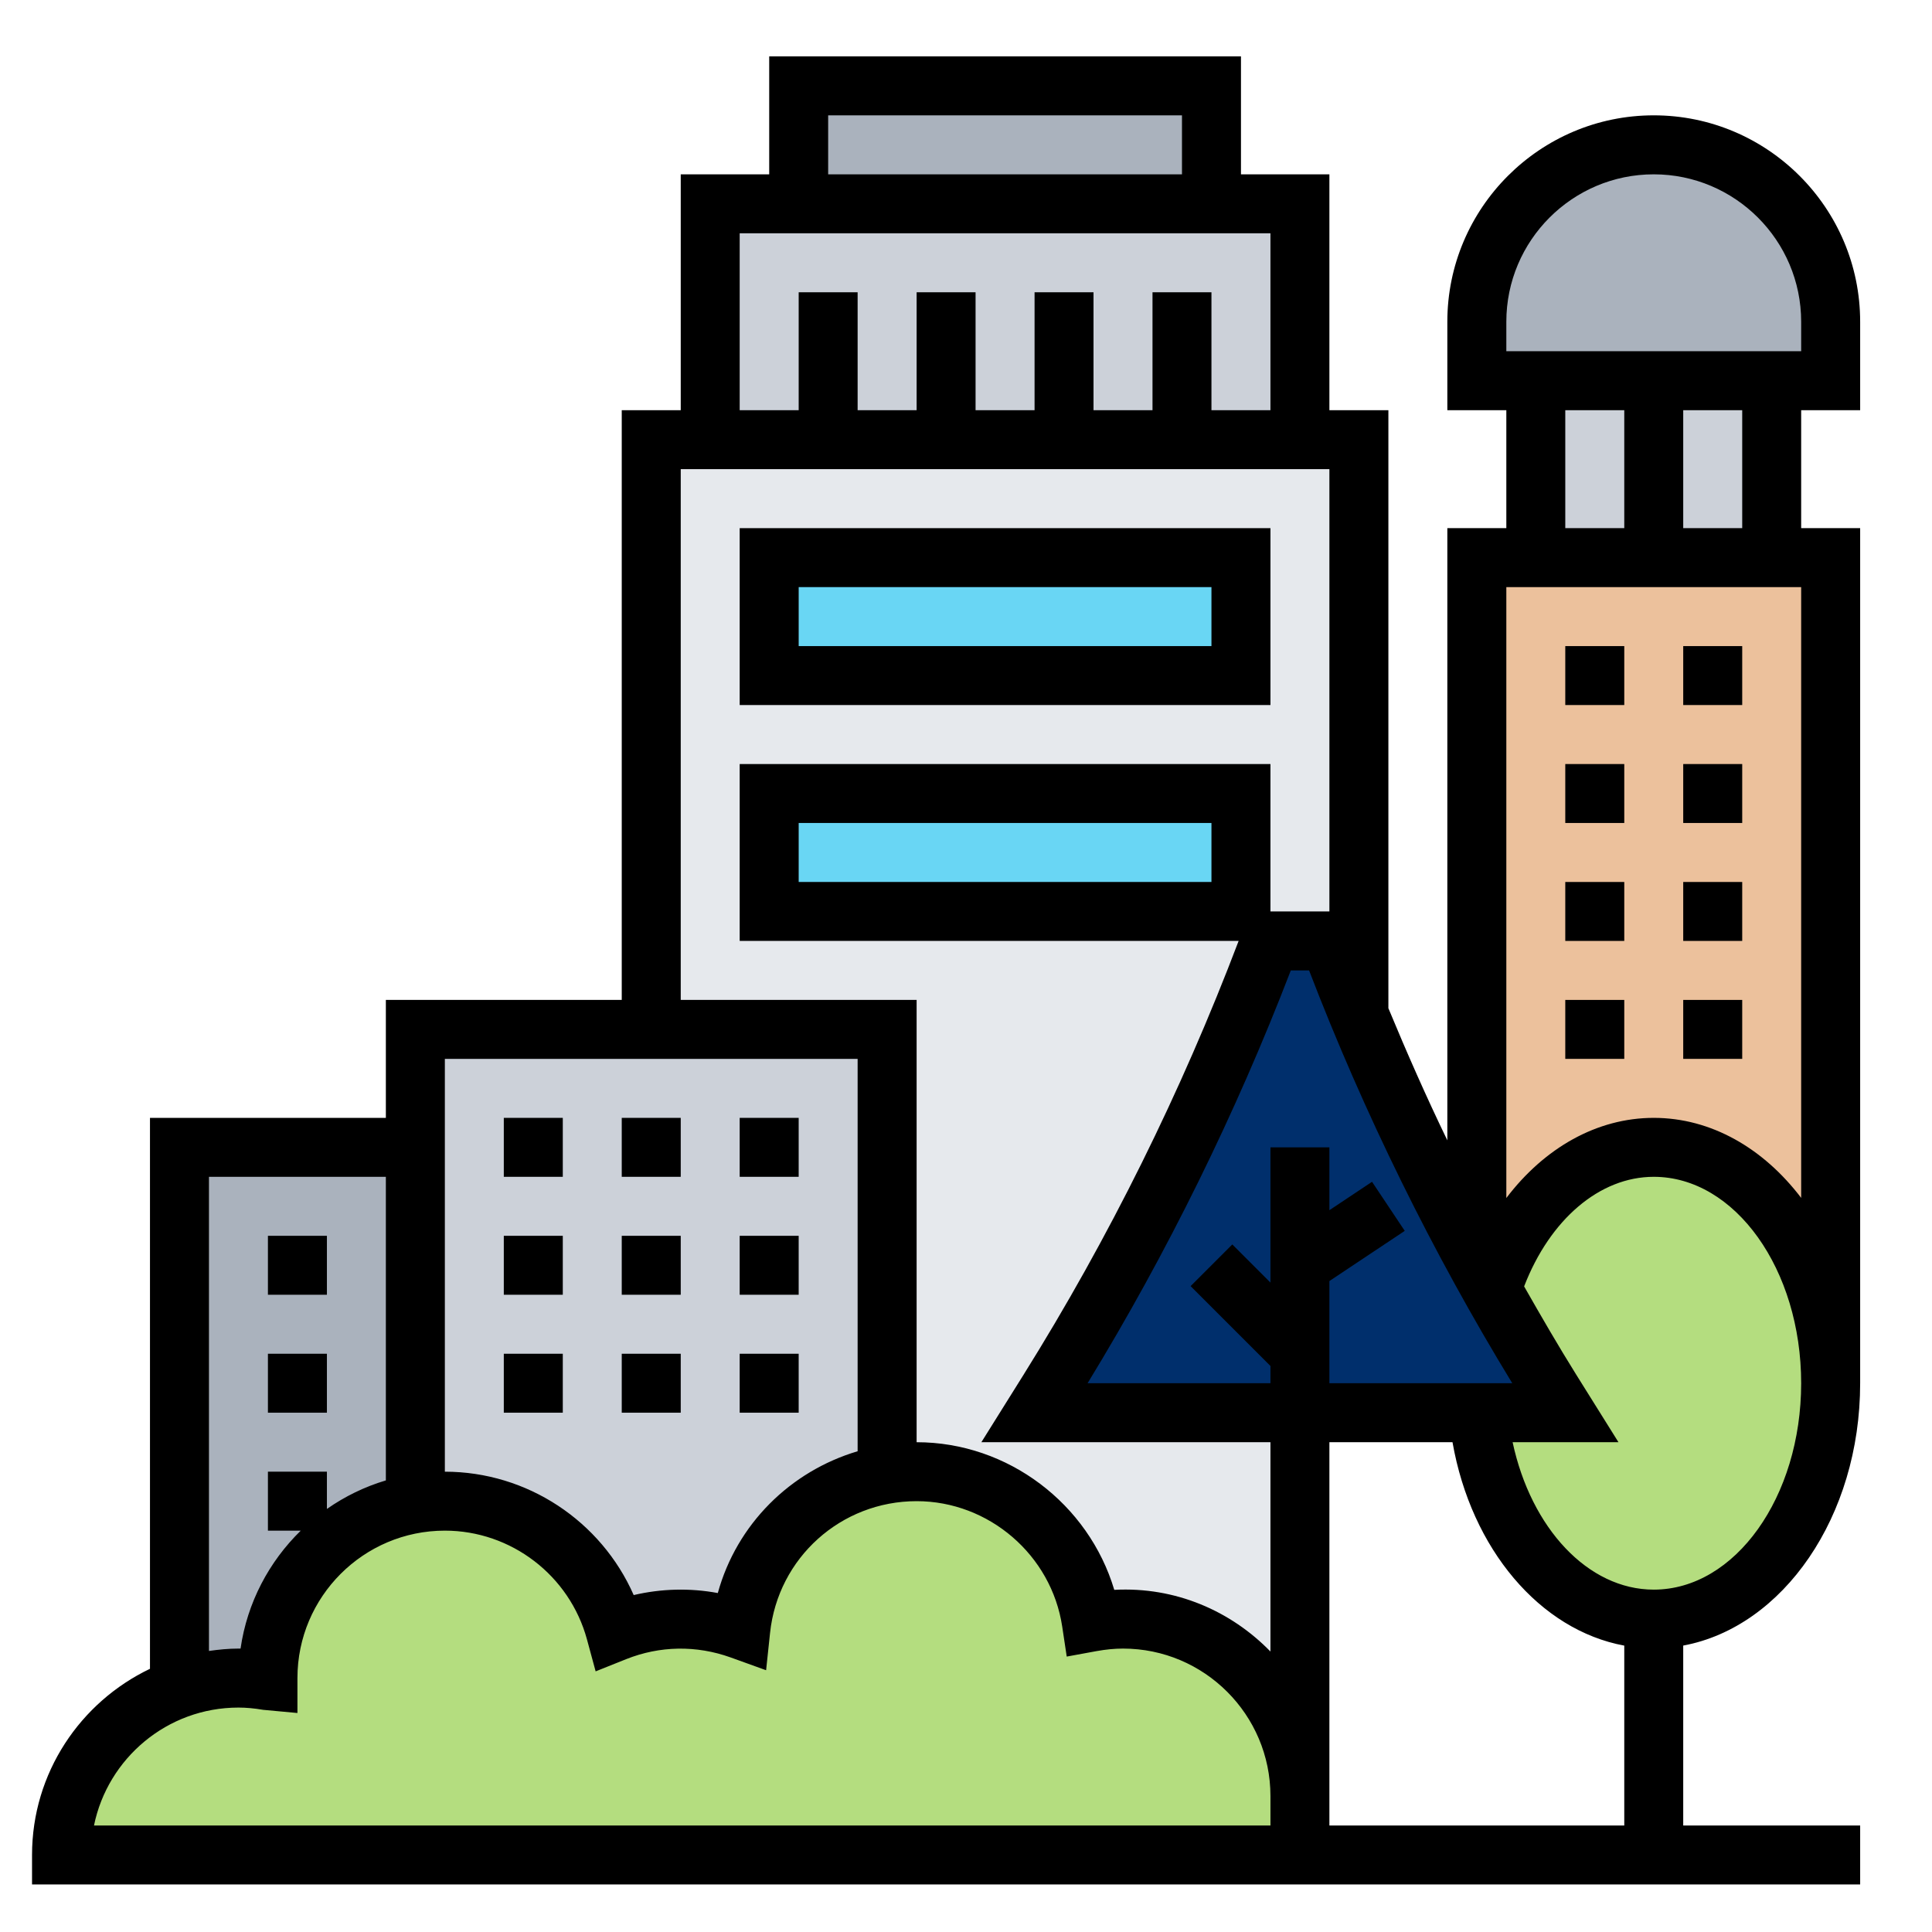 <svg width="43" height="43" viewBox="0 0 43 43" fill="none" xmlns="http://www.w3.org/2000/svg">
<g clip-path="url(#clip0_199_3060)">
<g clip-path="url(#clip1_199_3060)">
<g clip-path="url(#clip2_199_3060)">
<path d="M40.745 7.161V8.474H39.432H36.807H34.182H32.87V7.161C32.87 4.989 34.635 3.224 36.807 3.224C38.979 3.224 40.745 4.989 40.745 7.161Z" fill="#AAB2BD"/>
<path d="M34.182 8.474H39.432V12.411H34.182V8.474Z" fill="#CCD1D9"/>
<path d="M36.807 25.536C35.193 25.536 33.808 26.835 33.191 28.693L32.87 28.109V28.102V12.411H34.182H36.807H39.432H40.745V30.786C40.745 27.886 38.979 25.536 36.807 25.536Z" fill="#ECC19C"/>
<path d="M17.776 1.911H26.963V4.536H17.776V1.911Z" fill="#AAB2BD"/>
<path d="M18.432 9.786H15.807V4.536H17.776H26.963H28.932V9.786H26.307H23.682H21.057H18.432Z" fill="#CCD1D9"/>
<path d="M28.276 20.942C26.963 24.434 25.31 27.787 23.334 30.95L23.026 31.442H28.932V39.974C28.932 37.801 27.167 36.036 24.995 36.036C24.752 36.036 24.516 36.062 24.292 36.102C24.004 34.212 22.376 32.755 20.401 32.755C20.178 32.755 19.955 32.775 19.745 32.814V22.911H14.495V9.786H15.807H18.432H21.057H23.682H26.307H28.932H30.245V22.603C30.015 22.051 29.798 21.5 29.588 20.942H28.276Z" fill="#E6E9ED"/>
<path d="M17.12 12.411H27.62V15.036H17.12V12.411Z" fill="#69D6F4"/>
<path d="M17.12 17.661H27.62V20.286H17.12V17.661Z" fill="#69D6F4"/>
<path d="M3.995 25.536H9.245V33.47C7.381 33.779 5.963 35.4 5.963 37.349V37.408C5.753 37.375 5.53 37.349 5.307 37.349C4.848 37.349 4.408 37.427 3.995 37.572V25.536Z" fill="#AAB2BD"/>
<path d="M9.245 33.47V25.536V22.911H14.495H19.745V32.814C18.012 33.103 16.667 34.514 16.483 36.272C16.07 36.121 15.623 36.036 15.151 36.036C14.639 36.036 14.147 36.135 13.694 36.318C13.241 34.645 11.719 33.411 9.901 33.411C9.678 33.411 9.455 33.431 9.245 33.47Z" fill="#CCD1D9"/>
<path d="M28.932 39.974V41.286H1.37C1.37 39.573 2.466 38.11 3.995 37.572C4.408 37.427 4.848 37.349 5.307 37.349C5.53 37.349 5.753 37.375 5.963 37.408C5.963 37.388 5.963 37.368 5.963 37.349C5.963 35.4 7.381 33.779 9.245 33.47C9.455 33.431 9.678 33.411 9.901 33.411C11.719 33.411 13.241 34.645 13.694 36.318C14.147 36.135 14.639 36.036 15.151 36.036C15.623 36.036 16.07 36.121 16.483 36.272C16.667 34.514 18.012 33.103 19.745 32.814C19.955 32.775 20.178 32.755 20.401 32.755C22.376 32.755 24.004 34.212 24.292 36.102C24.516 36.062 24.752 36.036 24.995 36.036C27.167 36.036 28.932 37.801 28.932 39.974Z" fill="#B4DD7F"/>
<path d="M36.807 36.036C34.799 36.036 33.145 34.035 32.902 31.442H34.838L34.53 30.95C34.071 30.209 33.624 29.46 33.191 28.699V28.693C33.808 26.835 35.193 25.536 36.807 25.536C38.979 25.536 40.745 27.886 40.745 30.786C40.745 33.687 38.979 36.036 36.807 36.036Z" fill="#B4DD7F"/>
<path d="M32.87 28.109L33.191 28.693V28.699C33.624 29.46 34.071 30.209 34.53 30.95L34.838 31.442H32.902H28.932H23.026L23.334 30.95C25.31 27.787 26.963 24.434 28.276 20.942H29.588C29.798 21.5 30.015 22.051 30.245 22.603V22.609C31.091 24.558 31.236 24.867 32.87 28.102V28.109Z" fill="#002F6C"/>
<path d="M11.213 24.88H12.526V26.192H11.213V24.88Z" fill="black"/>
<path d="M13.838 24.88H15.151V26.192H13.838V24.88Z" fill="black"/>
<path d="M16.463 24.88H17.776V26.192H16.463V24.88Z" fill="black"/>
<path d="M13.838 27.505H15.151V28.817H13.838V27.505Z" fill="black"/>
<path d="M16.463 27.505H17.776V28.817H16.463V27.505Z" fill="black"/>
<path d="M11.213 27.505H12.526V28.817H11.213V27.505Z" fill="black"/>
<path d="M16.463 30.13H17.776V31.442H16.463V30.13Z" fill="black"/>
<path d="M11.213 30.13H12.526V31.442H11.213V30.13Z" fill="black"/>
<path d="M13.838 30.13H15.151V31.442H13.838V30.13Z" fill="black"/>
<path d="M5.963 30.13H7.276V31.442H5.963V30.13Z" fill="black"/>
<path d="M5.963 27.505H7.276V28.817H5.963V27.505Z" fill="black"/>
<path d="M28.276 11.755H16.463V15.692H28.276V11.755ZM26.963 14.38H17.776V13.067H26.963V14.38Z" fill="black"/>
<path d="M37.463 14.38H38.776V15.692H37.463V14.38Z" fill="black"/>
<path d="M34.838 14.38H36.151V15.692H34.838V14.38Z" fill="black"/>
<path d="M37.463 17.005H38.776V18.317H37.463V17.005Z" fill="black"/>
<path d="M34.838 17.005H36.151V18.317H34.838V17.005Z" fill="black"/>
<path d="M34.838 19.63H36.151V20.942H34.838V19.63Z" fill="black"/>
<path d="M37.463 19.63H38.776V20.942H37.463V19.63Z" fill="black"/>
<path d="M37.463 22.255H38.776V23.567H37.463V22.255Z" fill="black"/>
<path d="M34.838 22.255H36.151V23.567H34.838V22.255Z" fill="black"/>
<path d="M41.401 9.13V7.161C41.401 4.629 39.34 2.567 36.807 2.567C34.275 2.567 32.213 4.629 32.213 7.161V9.13H33.526V11.755H32.213V25.38C31.745 24.413 31.312 23.431 30.901 22.44V9.13H29.588V3.88H27.62V1.255H17.12V3.88H15.151V9.13H13.838V22.255H8.588V24.88H3.338V37.142C1.789 37.882 0.713 39.459 0.713 41.286V41.942H41.401V40.63H37.463V36.625C39.685 36.213 41.401 33.756 41.401 30.786V11.755H40.088V9.13H41.401ZM33.526 7.161C33.526 5.352 34.998 3.88 36.807 3.88C38.616 3.88 40.088 5.352 40.088 7.161V7.817H33.526V7.161ZM34.838 9.13H36.151V11.755H34.838V9.13ZM29.588 30.786V28.512L31.265 27.395L30.537 26.303L29.588 26.935V25.536H28.276V28.546L27.427 27.697L26.499 28.625L28.276 30.402V30.786H24.206C25.985 27.872 27.503 24.785 28.729 21.599H29.136C30.361 24.785 31.88 27.872 33.658 30.786H29.588ZM18.432 2.567H26.307V3.88H18.432V2.567ZM16.463 5.192H28.276V9.13H26.963V6.505H25.651V9.13H24.338V6.505H23.026V9.13H21.713V6.505H20.401V9.13H19.088V6.505H17.776V9.13H16.463V5.192ZM15.151 10.442H29.588V20.286H28.276V17.005H16.463V20.942H27.568C26.291 24.303 24.684 27.552 22.78 30.599L21.842 32.099H28.276V36.758C27.399 35.856 26.162 35.311 24.8 35.385C24.229 33.474 22.438 32.099 20.401 32.099V22.255H15.151V10.442ZM26.963 18.317V19.63H17.776V18.317H26.963ZM9.901 23.567H19.088V32.3C17.588 32.746 16.398 33.924 15.976 35.456C15.353 35.34 14.714 35.358 14.104 35.501C13.38 33.856 11.737 32.755 9.901 32.755V23.567ZM4.651 26.192H8.588V32.949C8.114 33.09 7.672 33.307 7.276 33.584V32.755H5.963V34.067H6.694C5.988 34.757 5.501 35.669 5.354 36.692C5.339 36.692 5.322 36.692 5.307 36.692C5.084 36.692 4.866 36.714 4.651 36.745V26.192ZM5.307 38.005C5.478 38.005 5.658 38.021 5.856 38.055L6.62 38.126V37.349C6.62 35.539 8.092 34.067 9.901 34.067C11.376 34.067 12.677 35.064 13.064 36.488L13.257 37.199L13.94 36.926C14.682 36.631 15.493 36.613 16.264 36.89L17.051 37.174L17.139 36.342C17.316 34.671 18.718 33.411 20.401 33.411C22.009 33.411 23.401 34.61 23.641 36.2L23.742 36.87L24.407 36.748C24.615 36.711 24.806 36.692 24.995 36.692C26.804 36.692 28.276 38.164 28.276 39.974V40.63H2.092C2.397 39.134 3.722 38.005 5.307 38.005ZM29.588 40.63V39.974V32.099H32.328C32.746 34.481 34.277 36.28 36.151 36.626V40.63H29.588ZM36.807 35.38C35.343 35.38 34.075 34.011 33.666 32.099H36.022L35.084 30.599C34.681 29.953 34.299 29.294 33.922 28.631C34.495 27.145 35.6 26.192 36.807 26.192C38.616 26.192 40.088 28.254 40.088 30.786C40.088 33.319 38.616 35.38 36.807 35.38ZM36.807 24.88C35.541 24.88 34.372 25.55 33.526 26.664V13.067H40.088V26.661C39.254 25.564 38.092 24.88 36.807 24.88ZM38.776 11.755H37.463V9.13H38.776V11.755Z" fill="black"/>
</g>
</g>
</g>
<defs>
<clipPath id="clip0_199_3060">
<rect width="42" height="42" fill="white" transform="translate(0.057 0.599)"/>
</clipPath>
<clipPath id="clip1_199_3060">
<rect width="42" height="42" fill="white" transform="translate(0.057 0.599)"/>
</clipPath>
<clipPath id="clip2_199_3060">
<rect width="42" height="42" fill="white" transform="translate(0.057 0.599)"/>
</clipPath>
</defs>
</svg>
